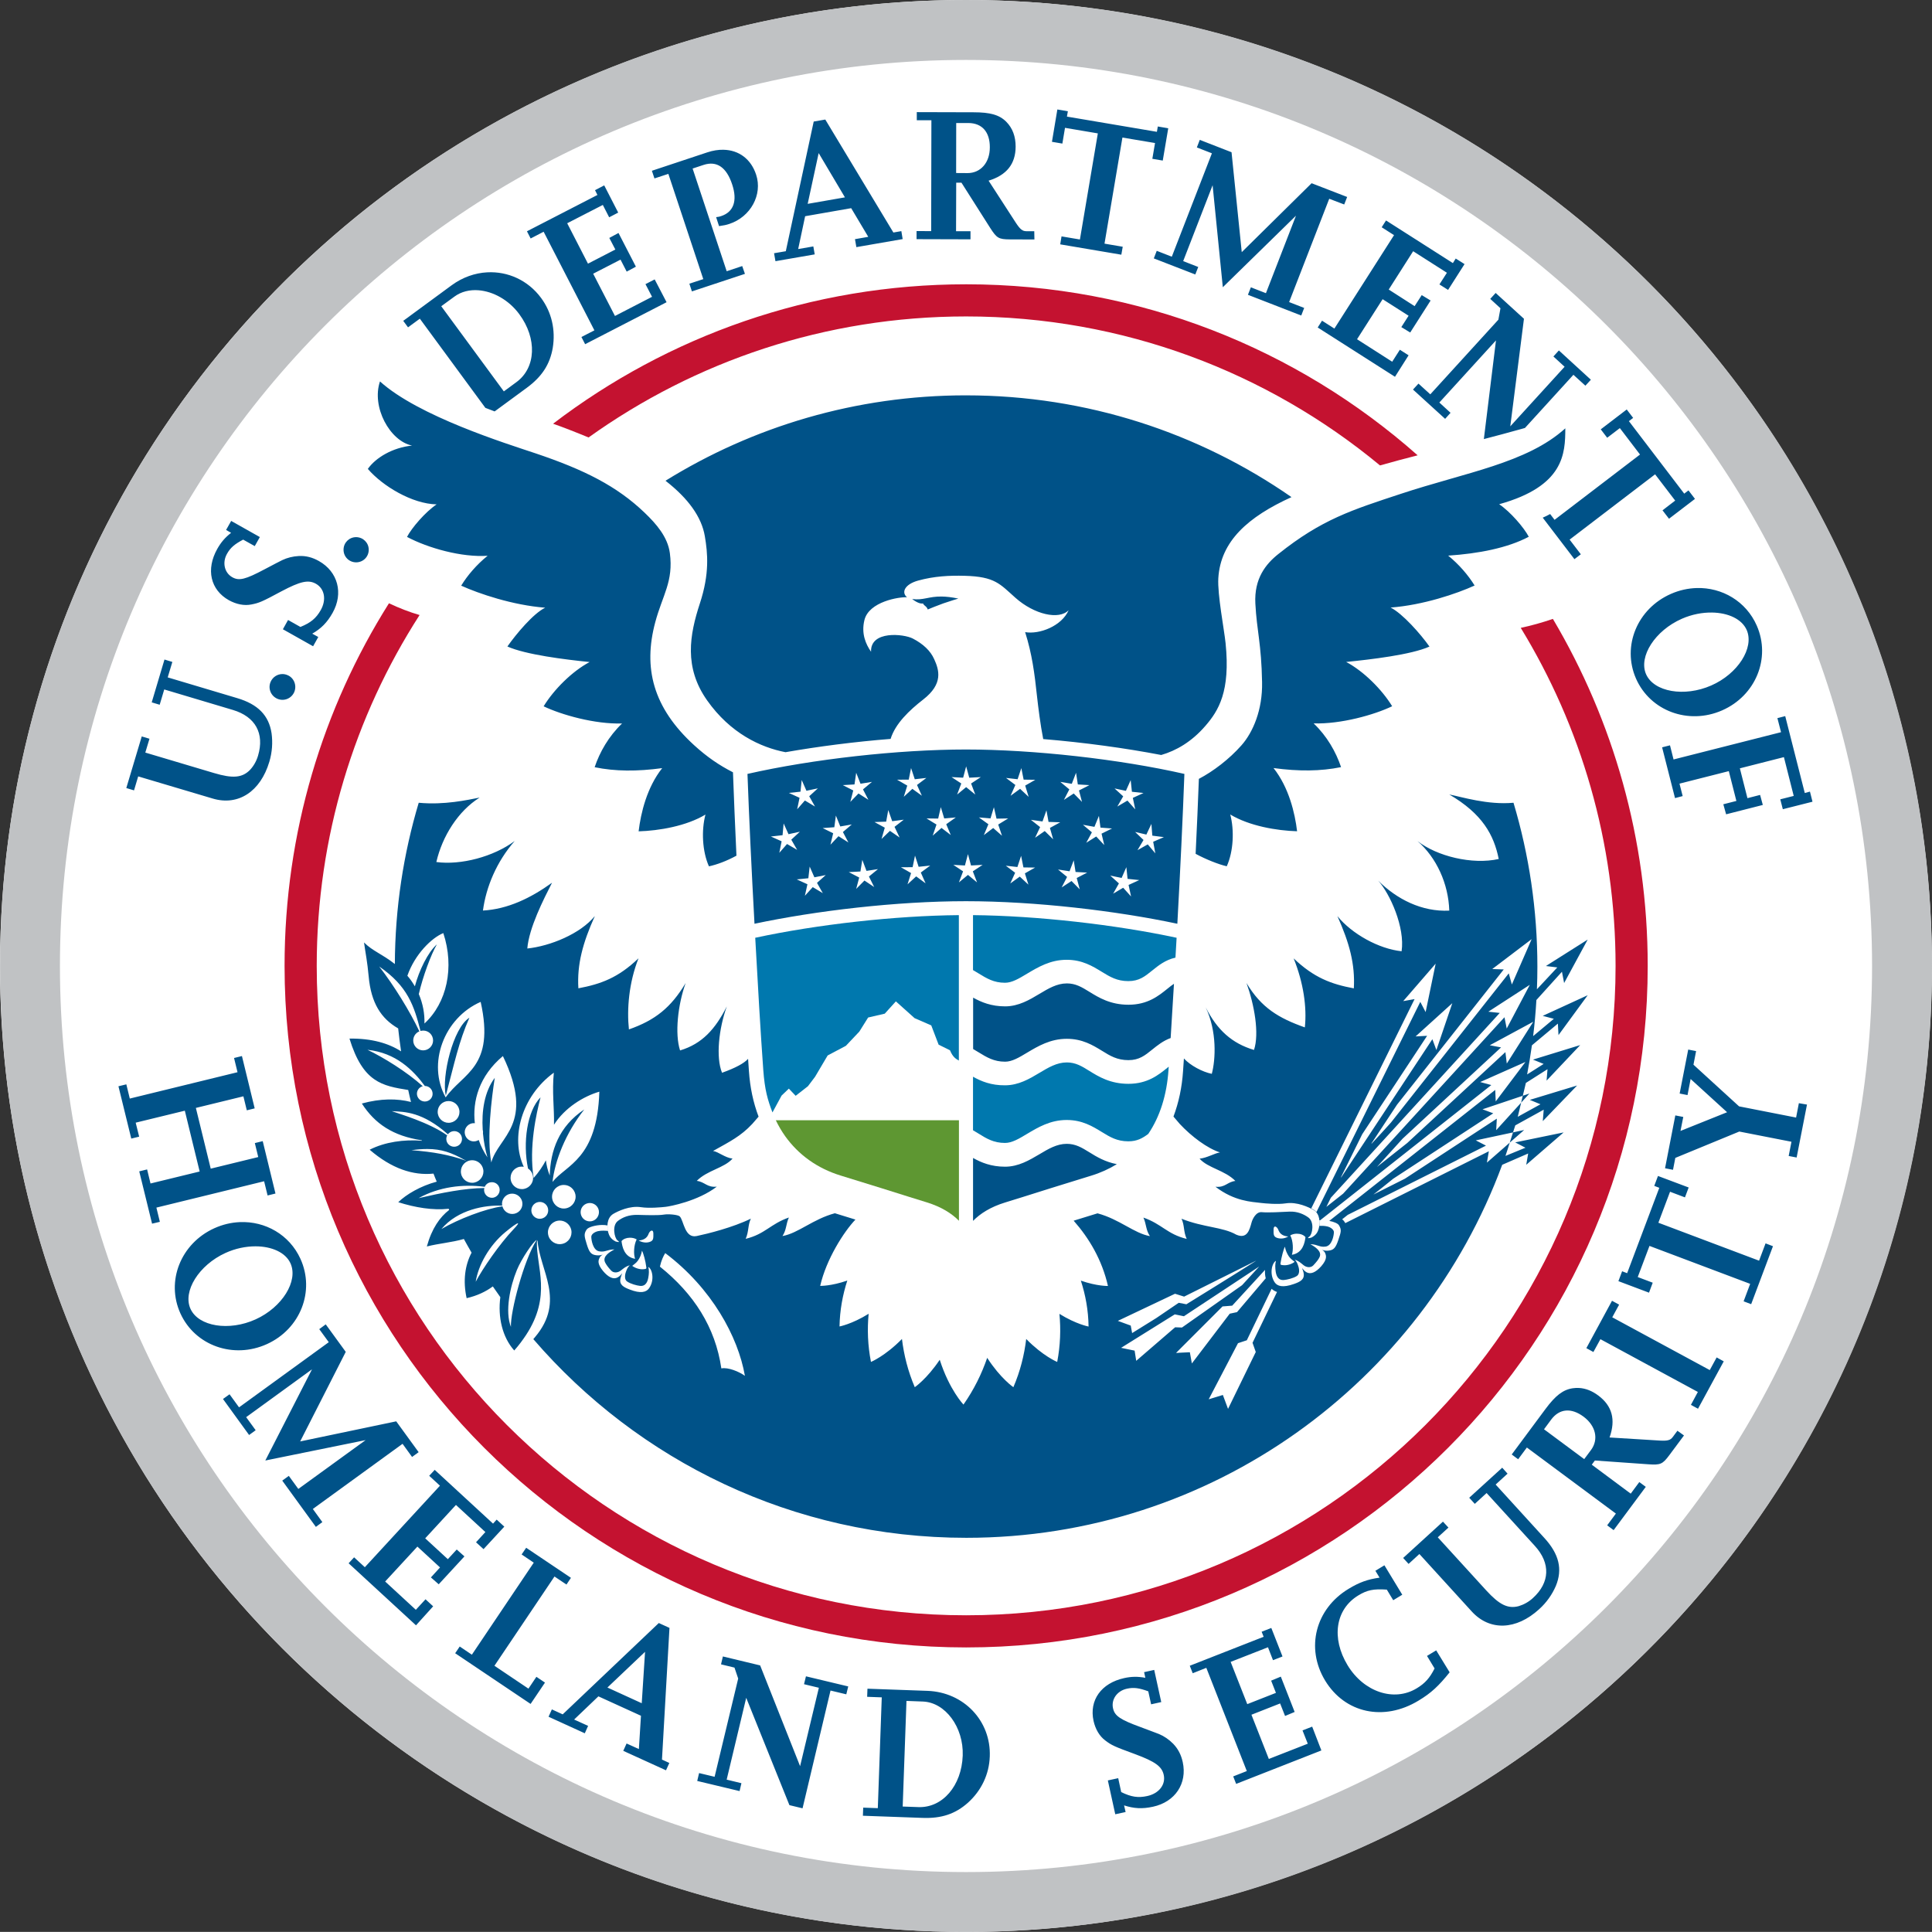 <?xml version="1.0" encoding="UTF-8" standalone="no"?>
<svg
   width="245.011"
   height="245.001"
   viewBox="0 0 245.011 245.001"
   version="1.1"
   id="svg5"
   sodipodi:docname="homeland_security.svg"
   xmlns:inkscape="http://www.inkscape.org/namespaces/inkscape"
   xmlns:sodipodi="http://sodipodi.sourceforge.net/DTD/sodipodi-0.dtd"
   xmlns="http://www.w3.org/2000/svg"
   xmlns:svg="http://www.w3.org/2000/svg">
  <rect x="0" y="0" width="245.011" height="245.001" fill="#333333" stroke="none"/>
  <defs
     id="defs5" />
  <sodipodi:namedview
     id="namedview5"
     pagecolor="#ffffff"
     bordercolor="#000000"
     borderopacity="0.25"
     inkscape:showpageshadow="2"
     inkscape:pageopacity="0.0"
     inkscape:pagecheckerboard="0"
     inkscape:deskcolor="#d1d1d1" />
  <circle
     fill="#ffffff"
     transform="rotate(-22.359)"
     cx="66.69"
     cy="159.89"
     r="122.5"
     id="circle1" />
  <g
     id="g5"
     transform="translate(-1.189,-0.895)">
    <path
       fill="#005288"
       d="m 135.28,14.781 -0.686,4.098 1.322,0.225 0.334,-1.998 4.164,0.705 -2.273,13.455 -2.332,-0.393 -0.166,1.01 7.75,1.312 0.178,-1.008 -2.312,-0.393 2.273,-13.455 4.135,0.695 -0.342,2 1.322,0.225 0.695,-4.096 -1.322,-0.227 -0.117,0.676 -11.408,-1.93 0.117,-0.676 -1.332,-0.227 z m -17.826,0.334 v 1.029 h 1.852 l -0.029,14.062 -1.852,-0.01 v 1.029 l 6.84,0.02 v -1.029 h -1.832 l 0.019,-6.154 h 0.666 l 3.647,5.742 c 0.833,1.294 1.067,1.441 2.508,1.451 l 3.098,0.01 -0.019,-1.049 h -1 c -0.49,0 -0.783,-0.226 -1.342,-1.078 l -3.451,-5.33 c 2.293,-0.706 3.42,-2.117 3.43,-4.312 0,-1.294 -0.382,-2.343 -1.186,-3.156 -0.872,-0.882 -2.047,-1.205 -4.144,-1.205 l -7.203,-0.02 z m -11.604,0.941 -1.469,0.254 -3.539,16.445 -1.488,0.254 0.176,1.01 4.979,-0.863 -0.176,-1.01 -1.922,0.334 0.883,-4.164 5.84,-1.02 2.166,3.635 -1.686,0.295 0.176,1.01 5.871,-1.02 -0.166,-1.01 -1.01,0.176 -8.635,-14.326 z m 16.602,0.439 h 1.539 c 1.735,0.01 2.734,1.128 2.725,3.088 0,1.931 -1.156,3.264 -2.832,3.264 l -1.441,-0.01 0.01,-6.342 z m 30.889,2.137 -0.371,0.961 1.91,0.744 -5.086,13.113 -1.91,-0.746 -0.373,0.961 5.262,2.039 0.373,-0.951 -1.91,-0.744 3.732,-9.623 1.295,12.936 9.279,-9.074 -3.812,9.828 -1.91,-0.744 -0.373,0.949 6.762,2.627 0.373,-0.961 -1.91,-0.744 5.086,-13.102 1.9,0.725 0.373,-0.951 -4.508,-1.744 -8.859,8.742 -1.295,-12.672 -4.027,-1.568 z m -60.406,1.254 c -0.648,-0.013 -1.339,0.096 -2.057,0.334 l -7.018,2.332 0.324,0.971 1.764,-0.578 4.43,13.348 -1.766,0.578 0.324,0.98 6.723,-2.225 -0.344,-0.99 -1.969,0.656 -4.322,-13.023 1.393,-0.461 c 1.676,-0.549 2.91,0.303 3.625,2.478 0.686,2.058 0.187,3.49 -1.391,4.01 -0.206,0.069 -0.323,0.107 -0.646,0.137 l 0.371,1.137 c 0.637,-0.088 0.903,-0.148 1.295,-0.275 2.715,-0.892 4.243,-3.714 3.41,-6.242 -0.654,-1.999 -2.202,-3.128 -4.146,-3.166 z m 12.074,0.422 3.332,5.615 -4.725,0.824 1.393,-6.439 z m -27.195,4.098 -1.166,0.607 0.305,0.607 -8.938,4.606 0.469,0.912 1.647,-0.854 6.439,12.506 -1.647,0.842 0.471,0.912 10.328,-5.322 -1.508,-2.891 -1.168,0.598 0.834,1.607 -4.703,2.43 -2.764,-5.359 3.469,-1.785 0.783,1.52 1.166,-0.627 -2.205,-4.273 -1.166,0.629 0.766,1.469 -3.471,1.793 -2.635,-5.125 4.518,-2.322 0.803,1.568 1.147,-0.598 -1.773,-3.449 z m 99.146,4.449 -0.549,0.861 1.566,1 -7.564,11.848 -1.568,-1 -0.549,0.863 9.801,6.252 1.725,-2.725 -1.107,-0.705 -0.971,1.52 -4.459,-2.852 3.244,-5.078 3.293,2.098 -0.922,1.441 1.127,0.686 2.588,-4.057 -1.127,-0.686 -0.902,1.4 -3.283,-2.107 3.098,-4.859 4.281,2.732 -0.949,1.48 1.098,0.695 2.086,-3.273 -1.117,-0.705 -0.361,0.578 -8.477,-5.408 z m -113.98,6.576 c -1.558,0.083 -3.127,0.623 -4.519,1.645 l -6.135,4.508 0.607,0.824 1.498,-1.098 8.31,11.309 c 0.392,0.157 0.784,0.304 1.176,0.451 l 4.068,-2.988 c 1.931,-1.421 2.938,-2.969 3.301,-5.066 0.372,-2.283 -0.136,-4.509 -1.469,-6.322 -1.672,-2.272 -4.24,-3.401 -6.838,-3.262 z m -1.105,2.275 c 1.86,0.145 3.841,1.228 5.17,3.035 2.274,3.077 2.126,6.79 -0.363,8.613 l -1.598,1.176 -7.938,-10.799 1.676,-1.225 c 0.864,-0.636 1.937,-0.887 3.053,-0.801 z m 128.99,0.34 -0.686,0.754 1.295,1.188 -0.266,1.449 -8.633,9.467 -1.5,-1.361 -0.695,0.754 4.076,3.715 0.686,-0.766 -1.42,-1.303 7.182,-7.879 -1.537,12.514 c 1.49,-0.382 3.076,-0.813 4.801,-1.293 0.137,-0.039 0.275,-0.078 0.412,-0.117 l 6.144,-6.742 1.52,1.381 0.695,-0.754 -4.057,-3.715 -0.695,0.764 1.42,1.305 -6.889,7.555 1.734,-13.641 -3.588,-3.273 z m -141.49,11.221 c -1.098,3.244 1.256,7.557 4.068,8.135 -2.489,0.255 -4.618,1.548 -5.607,2.959 1.872,2.176 5.626,4.439 8.723,4.498 -1.431,0.96 -3.166,2.988 -3.754,4.125 2.675,1.421 6.94,2.618 10.223,2.393 -1.382,1.107 -2.577,2.507 -3.352,3.791 2.225,1.009 6.536,2.479 10.652,2.793 -1.519,0.745 -3.676,3.332 -4.793,4.92 2.313,1.039 7.321,1.657 10.428,1.971 -2.225,1.176 -4.548,3.508 -5.832,5.615 2.254,1.078 6.488,2.284 9.947,2.176 -1.705,1.637 -2.832,3.626 -3.478,5.547 2.617,0.539 5.38,0.548 8.565,0.117 -1.94,2.45 -2.714,5.693 -2.988,8.016 2.597,-0.078 6.046,-0.667 8.477,-2.127 -0.529,1.989 -0.411,4.665 0.441,6.566 1.019,-0.225 2.204,-0.656 3.488,-1.352 -0.167,-3.695 -0.334,-7.468 -0.441,-10.574 -1.744,-0.892 -3.272,-1.93 -4.908,-3.42 -5.253,-4.792 -6.498,-9.829 -4.949,-15.611 0.921,-3.44 2.332,-5.175 1.852,-8.771 -0.274,-2.058 -1.735,-3.714 -3.186,-5.106 -3.518,-3.381 -7.682,-5.469 -13.836,-7.537 -3.802,-1.274 -14.858,-4.713 -19.738,-9.123 z m 74.322,1.764 c -13.984,0 -27.038,3.97 -38.111,10.83 2.871,2.234 4.577,4.585 4.988,7.035 0.363,2.146 0.618,4.733 -0.627,8.516 -1.313,4.008 -2.04,8.124 0.92,12.309 2.94,4.165 6.772,5.959 9.938,6.566 4.145,-0.725 8.752,-1.323 13.328,-1.685 0.598,-1.94 2.373,-3.626 4.137,-4.998 2.577,-1.999 2.008,-3.753 1.391,-5.115 -0.47,-1.058 -1.392,-1.931 -2.715,-2.617 -1.156,-0.598 -5.399,-1.039 -5.291,1.676 -0.686,-0.98 -1.255,-2.312 -0.844,-4.008 0.568,-2.362 4.44,-2.969 5.4,-2.9 -0.745,-0.627 -0.285,-1.647 1.41,-2.117 2.058,-0.568 4.009,-0.656 5.891,-0.607 3.881,0.098 4.487,1.049 6.457,2.793 2.372,2.107 5.509,2.842 6.744,1.568 -0.882,2.019 -3.705,3.097 -5.518,2.783 0.882,2.793 1.194,5.224 1.508,8.154 0.147,1.333 0.423,3.576 0.785,5.408 5.204,0.431 10.418,1.147 14.965,2.019 1.891,-0.549 3.841,-1.657 5.596,-3.686 1.666,-1.921 3.194,-4.359 2.566,-10.494 -0.176,-1.725 -1.04,-6.145 -0.922,-8.232 0.284,-4.714 3.784,-7.792 9.281,-10.291 -11.711,-8.134 -25.931,-12.906 -41.277,-12.906 z m 83.789,1.793 -3.293,2.519 0.814,1.068 1.607,-1.225 2.557,3.352 -10.838,8.281 -0.559,-0.736 c -0.314,0.176 -0.628,0.324 -0.941,0.461 l 4.018,5.262 0.814,-0.617 -1.422,-1.861 10.84,-8.281 2.547,3.332 -1.607,1.234 0.824,1.068 3.293,-2.518 -0.824,-1.078 -0.539,0.412 -7.016,-9.193 0.539,-0.412 -0.814,-1.068 z m -7.791,2.393 c -4.88,4.42 -12.68,5.596 -20.873,8.31 -6.174,2.038 -10.006,3.223 -15.523,7.633 -1.578,1.254 -3.077,3.098 -2.91,6.273 0.186,3.528 0.763,5.045 0.852,9.975 0.069,3.508 -1.145,6.342 -2.615,8.008 -1.558,1.764 -3.587,3.301 -5.4,4.252 -0.108,2.999 -0.246,6.007 -0.412,9.506 1.284,0.696 2.93,1.353 3.949,1.578 0.853,-1.891 0.971,-4.577 0.441,-6.566 2.43,1.46 5.88,2.049 8.477,2.127 -0.274,-2.323 -1.048,-5.566 -2.988,-8.016 3.185,0.431 5.948,0.412 8.565,-0.117 -0.647,-1.921 -1.773,-3.92 -3.478,-5.547 3.459,0.108 7.703,-1.088 9.957,-2.176 -1.284,-2.107 -3.607,-4.439 -5.832,-5.615 3.107,-0.314 8.252,-0.912 10.564,-1.951 -1.117,-1.588 -3.419,-4.195 -4.928,-4.949 4.116,-0.304 8.428,-1.774 10.652,-2.793 -0.784,-1.284 -1.98,-2.684 -3.352,-3.791 3.851,-0.255 7.545,-0.972 10.221,-2.393 -0.588,-1.137 -2.333,-3.174 -3.754,-4.125 8.242,-2.293 8.379,-6.418 8.389,-9.623 z m -169.19,11.74 -0.646,1.147 0.637,0.361 c -0.784,0.617 -1.284,1.206 -1.754,2.039 -1.46,2.597 -0.871,5.195 1.471,6.508 0.941,0.519 1.94,0.725 2.861,0.539 0.951,-0.186 1.314,-0.323 3.803,-1.666 2.391,-1.264 3.411,-1.5 4.371,-0.961 1.107,0.627 1.362,2.019 0.617,3.342 -0.588,1.039 -1.275,1.607 -2.578,2.137 l -1.568,-0.883 -0.656,1.176 3.832,2.156 0.656,-1.176 -0.764,-0.422 c 1.127,-0.647 1.882,-1.4 2.578,-2.635 1.401,-2.489 0.684,-5.214 -1.736,-6.576 -0.833,-0.47 -1.645,-0.676 -2.527,-0.637 -0.784,0.039 -1.5,0.226 -2.117,0.52 -0.304,0.137 -1.039,0.539 -2.225,1.156 -2.45,1.303 -3.253,1.5 -4.106,1.02 -1,-0.559 -1.303,-1.854 -0.686,-2.961 0.441,-0.794 0.979,-1.244 2.057,-1.812 l 1.471,0.822 0.646,-1.147 -3.637,-2.047 z m 15.848,2.057 c -0.892,0 -1.598,0.706 -1.598,1.598 0,0.892 0.706,1.598 1.598,1.598 0.892,0 1.598,-0.706 1.598,-1.598 0,-0.882 -0.706,-1.588 -1.598,-1.598 z m 169.99,6.455 c -1.079,0.032 -2.178,0.27 -3.244,0.738 -4.273,1.872 -6.243,6.626 -4.439,10.742 1.803,4.106 6.645,5.909 10.918,4.037 4.273,-1.872 6.204,-6.634 4.4,-10.75 -1.352,-3.087 -4.399,-4.863 -7.635,-4.768 z m -95.717,1.076 c -1.686,-0.026 -2.336,0.509 -3.762,0.318 0.715,0.539 1.136,0.608 1.381,0.559 0.02,0.127 0.256,0.305 0.314,0.354 0.157,0.137 0.236,0.265 0.285,0.412 0.323,-0.137 1.185,-0.491 1.978,-0.775 0.804,-0.284 1.9,-0.607 1.9,-0.607 -0.86,-0.181 -1.536,-0.251 -2.098,-0.26 z m 97.68,2.031 c 2.043,0.033 3.784,0.822 4.396,2.219 0.98,2.264 -1.137,5.565 -4.508,7.035 -3.401,1.49 -7.27,0.815 -8.26,-1.44 -0.97,-2.234 1.146,-5.538 4.547,-7.027 1.264,-0.555 2.598,-0.807 3.824,-0.787 z m -196.26,5.961 -1.617,5.43 1.01,0.303 0.578,-1.94 8.703,2.598 c 2.862,0.853 4.028,2.988 3.195,5.791 -0.206,0.706 -0.569,1.332 -1.02,1.812 -0.99,1.009 -2.195,1.108 -4.557,0.402 l -8.723,-2.598 0.529,-1.754 -0.98,-0.293 -1.959,6.545 0.979,0.295 0.529,-1.773 9.457,2.812 c 3.234,0.96 6.047,-0.883 7.174,-4.666 0.363,-1.215 0.442,-2.439 0.285,-3.606 -0.343,-2.274 -1.725,-3.685 -4.371,-4.469 l -8.801,-2.627 0.588,-1.959 -1,-0.305 z m 14.957,1.84 c -0.635,4.6e-4 -1.237,0.377 -1.502,1.002 -0.353,0.833 0.04,1.784 0.873,2.137 0.833,0.353 1.784,-0.038 2.137,-0.871 0.343,-0.843 -0.05,-1.804 -0.873,-2.137 -0.208,-0.088 -0.423,-0.131 -0.635,-0.131 z m 190.58,5.334 -0.99,0.256 0.461,1.783 -13.631,3.459 -0.451,-1.793 -1,0.254 1.637,6.439 0.971,-0.256 -0.402,-1.578 6.252,-1.586 0.961,3.781 -1.656,0.422 0.354,1.273 4.654,-1.186 -0.344,-1.273 -1.605,0.412 -0.961,-3.783 5.586,-1.422 1.244,4.92 -1.705,0.432 0.324,1.254 3.762,-0.951 -0.322,-1.283 -0.656,0.178 -2.481,-9.752 z m -103.9,4.234 c -8.565,10e-7 -19.471,1.224 -27.703,3.096 0.196,5.39 0.518,12.22 0.891,19.002 7.761,-1.646 18.012,-2.861 26.813,-2.861 8.8,0 19.061,1.215 26.812,2.861 0.372,-6.782 0.697,-13.612 0.893,-19.002 -8.222,-1.872 -19.14,-3.096 -27.705,-3.096 z m 0.029,2.135 0.393,1.441 1.471,-0.078 -1.236,0.813 0.529,1.402 -1.156,-0.941 -1.147,0.941 0.529,-1.402 -1.234,-0.813 1.471,0.078 0.381,-1.441 z m -6.986,0.217 0.471,1.42 1.469,-0.166 -1.186,0.893 0.617,1.361 -1.205,-0.871 -1.088,1.008 0.441,-1.42 -1.293,-0.746 1.478,-0.01 0.295,-1.469 z m 13.984,0.01 0.293,1.459 1.48,0.021 -1.283,0.734 0.439,1.43 -1.086,-1.018 -1.207,0.881 0.607,-1.371 -1.186,-0.893 1.471,0.166 0.471,-1.41 z m -20.943,0.588 0.549,1.391 1.451,-0.234 -1.137,0.951 0.686,1.322 -1.254,-0.803 -1.039,1.068 0.373,-1.451 -1.324,-0.676 1.48,-0.088 0.215,-1.48 z m 27.881,0 0.227,1.48 1.469,0.088 -1.322,0.676 0.383,1.451 -1.049,-1.068 -1.246,0.812 0.688,-1.332 -1.147,-0.951 1.459,0.244 0.539,-1.4 z m -34.789,0.922 0.598,1.361 1.451,-0.305 -1.098,1 0.734,1.305 -1.283,-0.766 -0.98,1.117 0.303,-1.459 -1.352,-0.619 1.471,-0.156 0.156,-1.478 z m 41.719,0.01 0.156,1.478 1.471,0.158 -1.353,0.617 0.305,1.459 -0.99,-1.117 -1.283,0.756 0.744,-1.295 -1.098,-1 1.441,0.305 0.607,-1.361 z m 40.404,1.822 c 4.204,2.46 5.654,5.124 6.271,8.182 -3.361,0.755 -7.849,-0.353 -10.299,-2.273 2.411,2.107 3.92,5.41 4.027,8.82 -3.469,0.176 -6.664,-1.451 -9.016,-3.803 1.509,1.676 3.42,5.939 2.969,8.957 -2.891,-0.304 -6.3,-2.195 -8.143,-4.459 1.529,3.391 2.262,6.126 2.086,9.164 -2.881,-0.539 -5.056,-1.353 -7.633,-3.803 1.245,3.087 1.694,6.194 1.42,8.752 -3.322,-1.176 -5.527,-2.489 -7.398,-5.625 0.99,2.754 1.647,6.379 0.951,8.486 -2.812,-0.843 -4.665,-2.529 -6.125,-5.4 1.441,3.048 1.263,6.585 0.773,8.428 -1.176,-0.235 -2.714,-1.048 -3.537,-1.949 -0.039,0.549 -0.07,1.088 -0.109,1.607 -0.137,2.058 -0.548,3.988 -1.215,5.762 0.225,0.265 0.775,0.912 0.805,0.941 1.48,1.588 3.498,3.096 5.096,3.606 -0.686,0.098 -1.637,0.695 -2.588,0.793 1.058,1.196 3.204,1.462 4.537,2.824 -1.039,0.118 -1.283,0.872 -2.527,0.734 2.391,1.842 4.576,1.912 5.801,2.059 0.49,0.059 2.098,0.206 3.117,0.049 1.441,-0.225 2.93,0.499 3.518,0.832 0.882,0.519 0.833,1.734 0.666,2.352 -0.108,0.372 -0.263,0.813 -0.93,1.156 -0.382,0.108 -0.618,0.138 -0.246,-0.146 0.353,-0.255 0.667,-1.803 -0.137,-2.4 -0.588,-0.431 -1.411,-0.785 -2.381,-0.746 -1.078,0.049 -2.736,0.149 -3.529,0.07 -0.735,-0.078 -1.185,0.891 -1.293,1.293 -0.265,0.96 -0.558,2.156 -1.949,1.559 -1.705,-0.98 -4.146,-0.902 -6.939,-2.019 0.402,0.862 0.225,1.598 0.656,2.559 -2.489,-0.608 -3.117,-1.872 -5.488,-2.705 0.392,0.872 0.285,1.538 0.824,2.352 -1.999,-0.353 -3.861,-2.146 -6.644,-2.891 -0.088,0.029 -0.166,0.049 -0.254,0.078 -1.009,0.304 -1.931,0.599 -2.773,0.854 1.97,2.234 3.595,4.967 4.35,8.279 0,0 -1.381,0.04 -3.439,-0.676 0.588,1.803 0.951,3.745 0.98,5.822 0,0 -1.559,-0.284 -3.695,-1.607 0.186,1.96 0.119,3.998 -0.283,6.096 0,0 -1.803,-0.737 -3.93,-2.912 -0.245,2.029 -0.755,4.087 -1.627,6.115 0,0 -1.637,-1.116 -3.322,-3.723 -0.696,2.029 -1.675,4.027 -3.008,5.928 0,0 -1.795,-1.881 -3.01,-5.684 -1.627,2.43 -3.164,3.478 -3.164,3.478 -0.872,-2.038 -1.382,-4.096 -1.627,-6.115 -2.127,2.166 -3.93,2.912 -3.93,2.912 -0.412,-2.097 -0.481,-4.146 -0.295,-6.106 -2.136,1.323 -3.693,1.607 -3.693,1.607 0.039,-2.068 0.4,-4.009 0.988,-5.822 -2.058,0.715 -3.439,0.676 -3.439,0.676 0.774,-3.381 2.989,-6.85 4.469,-8.408 -0.725,-0.225 -1.509,-0.47 -2.352,-0.725 -0.088,-0.029 -0.168,-0.049 -0.256,-0.078 -2.783,0.745 -4.643,2.538 -6.643,2.891 0.529,-0.823 0.421,-1.489 0.812,-2.352 -2.372,0.833 -2.999,2.098 -5.479,2.705 0.421,-0.96 0.254,-1.696 0.656,-2.559 -2.303,1.127 -5.468,1.911 -6.869,2.205 -1.539,0.323 -1.637,-1.979 -2.147,-2.488 -0.225,-0.225 -1.459,-0.325 -1.978,-0.236 -0.764,0.127 -2.264,0.069 -3.381,0.039 -1.117,-0.02 -1.883,0.315 -2.471,0.756 -0.813,0.598 -0.431,2.204 -0.078,2.469 0.382,0.284 0.148,0.254 -0.234,0.146 -0.666,-0.343 -0.824,-0.784 -0.932,-1.156 -0.167,-0.617 -0.226,-1.832 0.666,-2.352 0.578,-0.333 2.069,-1.059 3.51,-0.834 1.019,0.157 2.625,0.01 3.115,-0.049 0.49,-0.049 4.097,-0.714 6.479,-2.557 -1.245,0.137 -1.5,-0.607 -2.539,-0.734 1.333,-1.352 3.479,-1.619 4.537,-2.824 -0.951,-0.108 -1.783,-0.861 -2.469,-0.969 2.097,-1.176 3.499,-1.852 4.979,-3.439 0.02,-0.029 0.568,-0.648 0.793,-0.912 -0.676,-1.774 -1.087,-3.713 -1.225,-5.781 -0.029,-0.5 -0.068,-1.02 -0.107,-1.549 -0.519,0.568 -1.578,1.146 -3.303,1.764 -0.804,-1.95 -0.412,-5.605 0.607,-8.418 -1.46,2.871 -3.117,4.743 -5.93,5.586 -0.686,-2.107 -0.283,-5.791 0.707,-8.545 -1.872,3.126 -3.871,4.713 -7.193,5.879 -0.274,-2.558 -0.01,-5.919 1.215,-9.016 -2.568,2.46 -4.754,3.264 -7.625,3.803 -0.186,-3.038 0.559,-5.773 2.088,-9.164 -1.842,2.264 -5.673,3.813 -8.565,4.117 0.216,-2.626 2.057,-6.223 3.135,-8.34 -2.724,1.96 -5.624,3.351 -8.76,3.527 0.392,-2.979 1.734,-6.214 4.027,-8.82 -2.695,1.999 -6.831,3.087 -9.938,2.666 0.755,-3.273 2.764,-6.467 5.488,-8.172 -1.578,0.304 -4.44,0.96 -7.723,0.656 -1.94,6.487 -2.998,13.346 -3.027,20.451 -1.646,-1.294 -2.783,-1.617 -3.91,-2.734 0.216,1.539 0.411,2.372 0.588,4.283 0.304,3.42 1.596,5.38 3.742,6.615 0.108,0.98 0.226,1.94 0.373,2.91 -1.588,-1.019 -3.724,-1.656 -6.547,-1.617 1.715,5.576 4.166,5.988 7.449,6.518 0.108,0.51 0.224,1.02 0.352,1.52 -1.744,-0.451 -3.841,-0.461 -6.232,0.195 1.646,2.558 3.94,4.115 7.596,4.664 0.01,0.02 0.01,0.039 0.02,0.059 -2.254,-0.186 -4.685,0.147 -6.625,1.137 2.773,2.391 5.497,3.294 8.094,3.029 0.127,0.343 0.265,0.677 0.412,1.02 -2.058,0.549 -3.862,1.616 -4.881,2.606 2.166,0.686 4.382,1.05 6.391,0.834 0.02,0.049 0.049,0.098 0.068,0.146 -1.176,0.902 -2.205,2.351 -2.832,4.635 1.539,-0.392 3.116,-0.498 4.693,-0.949 0.314,0.578 0.647,1.156 0.98,1.734 -0.833,1.578 -1.117,3.567 -0.627,5.771 1.323,-0.304 2.421,-0.824 3.322,-1.49 0.314,0.461 0.628,0.912 0.951,1.363 -0.333,2.528 0.255,5.076 1.764,6.762 0.608,-0.686 1.086,-1.343 1.508,-1.98 3.263,-4.988 1.295,-8.575 1.363,-11.809 0.029,-0.069 0.049,-0.127 0.078,-0.205 0.265,3.851 3.615,7.654 -0.314,12.299 -0.078,0.088 -0.146,0.166 -0.215,0.254 13.289,15.425 32.947,25.197 54.908,25.197 31.173,0 57.742,-19.689 67.963,-47.305 l 3.293,-1.432 -0.246,1.432 4.744,-4.106 -6.144,1.264 1.303,0.676 -2.537,1.039 c 0.196,-0.553 0.359,-1.121 0.541,-1.682 l -2.894,2.533 0.246,-1.439 -18.209,9.113 c -0.029,-0.049 -0.049,-0.098 -0.088,-0.156 -0.078,-0.127 -0.175,-0.236 -0.303,-0.334 0.147,-0.118 0.391,-0.314 0.705,-0.559 l 17.531,-8.779 -1.293,-0.668 4.723,-1.01 c 0.091,-0.299 0.197,-0.591 0.285,-0.891 l 3.606,-1.99 -0.117,1.451 4.352,-4.518 -5.998,1.822 1.353,0.559 -2.883,1.588 c 0.159,-0.589 0.284,-1.195 0.43,-1.791 l -3.162,3.486 0.078,-1.461 -11.652,7.615 c -1.411,0.706 -2.793,1.402 -3.998,2.01 0.784,-0.617 1.645,-1.294 2.518,-2.01 l 12.682,-8.291 -1.363,-0.51 5.107,-1.715 c 0.126,-0.544 0.275,-1.077 0.391,-1.627 l 2.744,-1.744 -0.117,1.451 4.264,-4.508 -5.988,1.842 1.352,0.549 -2.096,1.332 c 0.235,-1.225 0.431,-2.449 0.607,-3.693 l 3.293,-2.754 0.078,1.459 3.703,-5.057 -5.703,2.617 1.412,0.373 -2.627,2.195 c 0.186,-1.509 0.324,-3.04 0.412,-4.578 l 3.242,-3.586 0.275,1.432 2.988,-5.508 -5.301,3.352 1.449,0.176 -2.586,2.773 c 0.039,-0.951 0.059,-1.911 0.059,-2.871 0,-7.223 -1.06,-14.2 -3.029,-20.785 -3.283,0.304 -6.565,-0.745 -8.143,-1.049 z m 9.32,38.209 c -0.068,0.293 -0.138,0.584 -0.209,0.875 l 1.051,-1.158 -0.842,0.283 z m -1.236,4.644 c -0.133,0.436 -0.278,0.866 -0.418,1.299 l 1.83,-1.602 -1.412,0.303 z m -72.566,-41.246 0.43,1.43 1.471,-0.127 -1.215,0.863 0.578,1.371 -1.176,-0.902 -1.117,0.98 0.48,-1.41 -1.266,-0.775 1.48,0.019 0.334,-1.449 z m 6.732,0.01 0.332,1.449 1.48,-0.029 -1.264,0.775 0.479,1.42 -1.117,-0.98 -1.186,0.902 0.578,-1.381 -1.205,-0.863 1.471,0.127 0.432,-1.42 z m -13.396,0.361 0.498,1.412 1.471,-0.195 -1.176,0.91 0.646,1.353 -1.225,-0.844 -1.068,1.029 0.412,-1.432 -1.305,-0.715 1.48,-0.049 0.266,-1.471 z m 20.059,0.029 0.266,1.471 1.48,0.049 -1.305,0.715 0.412,1.441 -1.068,-1.049 -1.225,0.854 0.637,-1.353 -1.166,-0.92 1.471,0.205 0.498,-1.412 z m -26.703,0.668 0.559,1.381 1.459,-0.254 -1.127,0.959 0.697,1.324 -1.256,-0.795 -1.02,1.078 0.344,-1.449 -1.332,-0.658 1.478,-0.107 0.197,-1.478 z m 33.357,0.039 0.197,1.488 1.469,0.109 -1.332,0.656 0.344,1.449 -1.02,-1.088 -1.264,0.795 0.715,-1.324 -1.137,-0.959 1.459,0.264 0.568,-1.391 z m -39.982,0.959 0.617,1.363 1.441,-0.314 -1.088,1.01 0.744,1.293 -1.283,-0.744 -0.98,1.117 0.293,-1.461 -1.361,-0.607 1.48,-0.166 0.137,-1.49 z m 46.637,0.06 0.119,1.488 1.469,0.188 -1.361,0.588 0.273,1.469 -0.961,-1.137 -1.303,0.734 0.766,-1.293 -1.068,-1.02 1.43,0.334 0.637,-1.352 z m -23.264,3.83 0.391,1.441 1.471,-0.078 -1.244,0.822 0.539,1.402 -1.156,-0.951 -1.147,0.951 0.529,-1.402 -1.236,-0.822 1.471,0.078 0.383,-1.441 z m -6.713,0.188 0.459,1.42 1.471,-0.156 -1.195,0.883 0.607,1.371 -1.195,-0.883 -1.098,1.01 0.451,-1.43 -1.285,-0.736 1.48,-0.01 0.305,-1.469 z m 13.455,0.029 0.293,1.469 1.48,0.019 -1.293,0.736 0.449,1.43 -1.098,-1.02 -1.205,0.873 0.617,-1.361 -1.185,-0.893 1.471,0.166 0.471,-1.42 z m -20.139,0.51 0.529,1.4 1.459,-0.225 -1.147,0.939 0.666,1.334 -1.234,-0.824 -1.049,1.059 0.383,-1.44 -1.322,-0.688 1.478,-0.078 0.236,-1.478 z m 26.812,0.059 0.234,1.478 1.471,0.08 -1.324,0.686 0.383,1.439 -1.039,-1.059 -1.254,0.814 0.686,-1.332 -1.147,-0.941 1.461,0.225 0.529,-1.391 z m -33.486,0.793 0.598,1.363 1.439,-0.285 -1.107,0.99 0.736,1.303 -1.275,-0.764 -0.998,1.098 0.322,-1.461 -1.352,-0.617 1.469,-0.146 0.168,-1.48 z m 40.16,0.078 0.156,1.48 1.48,0.156 -1.353,0.617 0.314,1.461 -1,-1.107 -1.273,0.754 0.734,-1.303 -1.098,-0.99 1.441,0.295 0.598,-1.363 z m -86.621,8.359 c 1.441,4.351 0.449,8.86 -2.393,11.467 0.039,-1.215 -0.186,-2.5 -0.715,-3.734 0.51,-2.215 1.548,-5.027 2.293,-6.301 -1.137,0.99 -2.264,3.321 -2.793,5.32 -0.274,-0.47 -0.579,-0.92 -0.951,-1.342 0.951,-2.724 3.069,-4.803 4.559,-5.41 z m 138.02,0.766 -2.51,5.752 -0.393,-1.412 -14.943,18.924 c -0.823,0.911 -1.638,1.813 -2.441,2.666 l -0.029,-0.019 c 1.058,-1.597 2.186,-3.313 3.244,-4.92 l 13.533,-17.148 -1.459,-0.051 4.998,-3.791 z m -12.172,3.106 -1.273,6.144 -0.678,-1.293 -13.17,26.656 c -0.098,-0.118 -0.226,-0.236 -0.383,-0.324 -0.078,-0.039 -0.166,-0.098 -0.273,-0.146 l 13.102,-26.539 -1.441,0.256 4.117,-4.754 z m -133.98,0.363 c 3.636,2.499 4.419,4.989 5.242,8.184 0.029,-0.01 0.06,-0.021 0.09,-0.031 0.686,-0.137 1.341,0.294 1.478,0.98 0.137,0.676 -0.304,1.343 -0.99,1.48 -0.676,0.137 -1.341,-0.304 -1.478,-0.98 -0.118,-0.608 0.205,-1.185 0.754,-1.41 -1.176,-2.499 -3.273,-5.89 -5.096,-8.223 z m 87.199,2.147 c -1.254,0 -2.332,0.646 -3.478,1.332 -1.225,0.735 -2.627,1.578 -4.342,1.578 -1.754,0 -3.028,-0.529 -4.057,-1.107 v 6.518 c 0.235,0.137 0.46,0.273 0.686,0.41 1.039,0.637 1.94,1.195 3.371,1.195 0.882,0 1.764,-0.529 2.793,-1.147 1.382,-0.823 2.94,-1.754 5.027,-1.754 1.98,0 3.293,0.804 4.449,1.51 1.039,0.647 1.931,1.195 3.371,1.195 1.362,0 2.096,-0.597 3.018,-1.342 0.637,-0.51 1.364,-1.108 2.334,-1.461 0.137,-2.166 0.273,-4.478 0.42,-6.879 -0.255,0.167 -0.528,0.382 -0.852,0.646 -1.107,0.892 -2.49,2.01 -4.92,2.01 -2.283,0 -3.763,-0.902 -4.949,-1.637 -0.97,-0.598 -1.744,-1.068 -2.871,-1.068 z m 58.721,0.176 -2.93,5.547 -0.285,-1.432 -20.461,22.373 c -0.882,0.696 -1.617,1.274 -2.127,1.676 0.176,-0.353 0.363,-0.735 0.568,-1.156 l 21.422,-23.441 -1.449,-0.156 5.262,-3.41 z m -133.05,2.166 c 1.852,8.33 -2.254,9.007 -4.439,12.113 -2.381,-4.263 -0.225,-10.075 4.439,-12.113 z m 123.22,0.166 -2.019,5.939 -0.51,-1.373 -11.496,17.426 c -0.039,0.049 -0.088,0.098 -0.127,0.146 0.823,-1.666 1.764,-3.567 2.725,-5.518 l 8.232,-12.484 -1.461,0.078 4.656,-4.215 z m -124.65,1.842 c -2.087,1.284 -3.549,7.527 -2.99,9.869 1.078,-4.028 1.638,-6.831 2.99,-9.869 z m 134.92,0.51 -3.361,5.303 -0.176,-1.451 -12.447,11.525 c -1.274,1.019 -2.587,2.047 -3.842,3.037 1.029,-1.137 2.127,-2.341 3.254,-3.586 l 12.486,-11.574 -1.432,-0.273 5.518,-2.981 z m 19.648,3.529 -1.088,5.576 1,0.195 0.393,-2.039 4.625,4.215 -5.91,2.371 0.354,-1.773 -1.01,-0.195 -1.303,6.703 1.01,0.195 0.293,-1.51 8.115,-3.342 6.615,1.295 -0.354,1.803 1.01,0.195 1.312,-6.713 -1.029,-0.176 -0.352,1.822 -7.232,-1.42 -5.783,-5.283 0.334,-1.725 -1,-0.195 z m -167.49,0.029 c 3.606,0.382 5.772,2.557 7.271,4.586 0.47,0 0.892,0.342 0.971,0.822 0.098,0.539 -0.264,1.048 -0.812,1.137 -0.539,0.088 -1.048,-0.274 -1.147,-0.812 -0.088,-0.51 0.235,-0.99 0.725,-1.117 -2.058,-1.852 -5.028,-3.674 -7.008,-4.615 z m -15.924,0.793 -1,0.246 0.441,1.803 -13.662,3.342 -0.439,-1.803 -1,0.244 1.627,6.635 1,-0.246 -0.441,-1.773 6.232,-1.518 1.881,7.711 -6.232,1.52 -0.432,-1.783 -0.998,0.244 1.627,6.635 0.988,-0.234 -0.439,-1.803 13.66,-3.342 0.441,1.803 1,-0.246 -1.617,-6.644 -1,0.246 0.432,1.773 -6.027,1.471 -1.883,-7.703 6.027,-1.471 0.432,1.775 1,-0.246 -1.617,-6.635 z m 33.094,0 c 4.184,8.702 -0.587,10.172 -1.469,13.494 -0.588,-3.116 0.028,-8.133 0.439,-10.73 -1.323,1.764 -1.684,4.224 -1.527,6.606 0,0.029 0.01,0.049 0.02,0.078 0.029,0.118 0.02,0.236 0.01,0.354 0.098,1.058 0.294,2.106 0.568,3.047 -0.441,-0.647 -0.823,-1.392 -1.107,-2.205 -0.118,0.069 -0.246,0.129 -0.393,0.158 -0.627,0.127 -1.234,-0.285 -1.361,-0.912 -0.127,-0.617 0.283,-1.234 0.91,-1.361 0.118,-0.02 0.236,-0.022 0.354,-0.012 -0.323,-2.793 0.528,-5.978 3.557,-8.516 z m 129.68,0.746 -3.773,5.008 -0.059,-1.461 -21.049,16.611 c 0.568,0.108 1.078,0.314 1.225,0.549 0.363,0.578 0.265,0.862 -0.068,1.852 -0.323,0.951 -0.558,1.283 -1.186,1.361 -0.176,0.02 -0.501,0.059 -0.873,-0.088 0.186,0.127 0.324,0.235 0.412,0.49 0.088,0.255 0.245,0.706 -0.529,1.588 -0.696,0.784 -1.344,1.067 -1.883,0.754 -0.304,-0.176 -0.402,-0.372 -0.549,-0.529 0.078,0.206 0.168,0.443 0.207,0.678 0.127,0.784 -0.47,1.077 -1.225,1.342 -1.431,0.51 -2.128,0.285 -2.461,-0.215 -0.715,-1.088 -0.312,-2.48 0.168,-2.715 -0.118,0.421 -0.108,0.881 -0.029,1.391 0.069,0.421 0.263,1.108 1.037,1.039 0.421,-0.039 1.186,-0.216 1.647,-0.51 0.333,-0.216 0.344,-0.774 0.178,-1.244 -0.078,-0.235 -0.177,-0.577 -0.461,-0.822 0.47,0.127 0.745,0.382 1.117,0.686 0.363,0.304 0.921,0.372 1.244,0.039 0.402,-0.431 0.656,-0.745 0.793,-1.039 0.363,-0.755 -0.607,-1.343 -1.166,-1.656 0.99,0.039 1.148,0.422 1.951,0.305 0.794,-0.118 1.029,-1.393 1.039,-1.815 0.01,-0.304 -0.364,-0.617 -0.824,-0.734 -0.353,-0.088 -0.755,-0.088 -1.059,-0.078 0.039,-0.206 0.059,-0.45 0.039,-0.695 0.039,0 0.07,-0.012 0.1,-0.012 l 0.498,-0.391 21.207,-16.758 -1.41,-0.383 5.742,-2.547 z m -123.22,1.361 c -0.245,2.411 0.069,4.538 0.02,6.606 1.362,-2.156 3.743,-3.607 5.752,-4.195 -0.274,8.595 -4.205,9.252 -5.939,11.447 0.284,-2.646 1.648,-6.175 4.029,-9.193 -3.244,2.156 -4.293,5.253 -4.381,8.379 -0.265,-0.666 -0.412,-1.312 -0.49,-1.93 -0.382,0.735 -0.882,1.48 -1.549,2.244 -0.627,-3.93 0.344,-8.192 0.873,-10.23 -1.705,1.715 -2.274,5.772 -1.588,9.025 0.304,0.196 0.539,0.518 0.617,0.91 0.157,0.764 -0.343,1.519 -1.117,1.676 -0.774,0.157 -1.529,-0.343 -1.685,-1.117 -0.157,-0.774 0.343,-1.529 1.117,-1.686 0.186,-0.029 0.363,-0.029 0.529,0 -1.705,-3.675 -0.303,-8.937 3.812,-11.936 z m -13.344,3.6 c 0.642,0.004 1.219,0.452 1.348,1.103 0.157,0.755 -0.333,1.48 -1.078,1.627 -0.745,0.157 -1.48,-0.333 -1.627,-1.078 -0.157,-0.755 0.333,-1.48 1.078,-1.627 0.093,-0.018 0.188,-0.026 0.279,-0.025 z m -7.207,1.281 c 1.695,0.078 3.901,0.098 7.115,2.93 0.147,-0.186 0.362,-0.334 0.627,-0.383 0.549,-0.098 1.058,0.266 1.147,0.805 0.098,0.549 -0.266,1.058 -0.814,1.147 -0.539,0.088 -1.058,-0.266 -1.147,-0.814 -0.039,-0.225 0.002,-0.431 0.1,-0.617 -2.332,-1.646 -6.008,-2.704 -7.027,-3.066 z m 85.592,4.144 c -1.254,0 -2.332,0.646 -3.478,1.332 -1.235,0.725 -2.627,1.568 -4.342,1.568 -1.754,0 -3.028,-0.529 -4.057,-1.107 v 7.979 c 0.911,-0.931 2.214,-1.766 4.066,-2.334 l 2.273,-0.705 c 1.901,-0.608 4.509,-1.421 8.615,-2.686 1.196,-0.363 2.292,-0.861 3.281,-1.469 -1.49,-0.284 -2.577,-0.941 -3.488,-1.51 -0.97,-0.598 -1.744,-1.068 -2.871,-1.068 z m -81.088,0.654 c 1.807,0.004 3.087,0.466 4.727,1.385 0.216,0.069 0.257,0.078 0.07,0.059 -2.009,-0.696 -3.99,-1.077 -6.812,-1.293 0.752,-0.1 1.413,-0.152 2.016,-0.15 z m 5.691,1.424 c 0.665,0.001 1.261,0.469 1.398,1.147 0.157,0.764 -0.343,1.519 -1.117,1.686 -0.774,0.157 -1.529,-0.343 -1.685,-1.117 -0.157,-0.774 0.343,-1.529 1.117,-1.685 0.097,-0.02 0.192,-0.029 0.287,-0.029 z m 150.38,1.998 -0.471,1.256 0.639,0.244 -4.078,10.828 -0.637,-0.244 -0.471,1.254 3.881,1.461 0.471,-1.264 -1.9,-0.717 1.488,-3.949 12.77,4.812 -0.832,2.215 0.959,0.361 2.764,-7.35 -0.939,-0.361 -0.824,2.195 -12.77,-4.812 1.48,-3.93 1.891,0.715 0.471,-1.254 -3.891,-1.461 z m -147.85,0.789 c 0.462,0.011 0.868,0.347 0.945,0.818 0.088,0.529 -0.274,1.048 -0.803,1.147 -0.539,0.088 -1.048,-0.274 -1.147,-0.812 -0.029,-0.137 -0.02,-0.285 0.02,-0.412 h -0.01 c -2.46,0.01 -5.459,0.617 -8.33,1.283 2.548,-1.421 5.596,-1.812 8.389,-1.44 0.127,-0.294 0.401,-0.519 0.734,-0.568 0.067,-0.012 0.135,-0.017 0.201,-0.016 z m 9.098,0.348 c 0.697,8e-4 1.317,0.495 1.463,1.207 0.157,0.794 -0.364,1.587 -1.178,1.754 -0.804,0.167 -1.587,-0.362 -1.754,-1.166 -0.167,-0.813 0.353,-1.599 1.166,-1.766 0.102,-0.021 0.203,-0.029 0.303,-0.029 z m -6.547,1.103 c 0.604,0.006 1.139,0.434 1.268,1.043 0.137,0.696 -0.314,1.373 -1.01,1.51 -0.676,0.137 -1.324,-0.285 -1.5,-0.932 h -0.059 c -2.068,0.284 -5.518,1.597 -7.684,2.871 2.107,-2.499 5.557,-3.047 7.625,-2.969 0.029,0 0.058,0.01 0.088,0.01 -0.137,-0.686 0.314,-1.373 1.01,-1.51 0.088,-0.017 0.175,-0.024 0.262,-0.023 z m 3.5,1.051 c 0.496,4e-4 0.936,0.35 1.039,0.855 0.118,0.578 -0.244,1.146 -0.842,1.264 -0.568,0.118 -1.136,-0.264 -1.254,-0.842 -0.108,-0.578 0.264,-1.138 0.842,-1.256 0.072,-0.015 0.144,-0.021 0.215,-0.021 z m 6.285,0.137 c 0.569,-0.026 1.078,0.365 1.193,0.934 0.118,0.627 -0.285,1.246 -0.912,1.373 -0.627,0.127 -1.244,-0.285 -1.371,-0.912 -0.127,-0.627 0.283,-1.244 0.91,-1.371 0.06,-0.012 0.121,-0.021 0.18,-0.023 z m -3.758,2.227 c 0.697,8.1e-4 1.317,0.495 1.463,1.207 0.157,0.804 -0.362,1.597 -1.176,1.754 -0.804,0.167 -1.599,-0.362 -1.756,-1.166 -0.167,-0.813 0.364,-1.597 1.168,-1.764 0.102,-0.021 0.201,-0.031 0.301,-0.031 z m -40.586,0.197 c -1.079,0.047 -2.175,0.301 -3.236,0.783 -4.243,1.931 -6.145,6.714 -4.283,10.801 1.862,4.087 6.733,5.811 10.977,3.881 4.243,-1.931 6.104,-6.724 4.242,-10.811 -1.397,-3.065 -4.463,-4.795 -7.699,-4.654 z m 35.256,0.152 c 0.129,-0.02 -0.009,0.204 -0.527,0.748 -1.813,1.911 -3.911,4.979 -4.803,6.664 0.323,-2.097 1.716,-4.605 3.754,-6.291 0.805,-0.667 1.411,-1.096 1.576,-1.121 z m 10.668,0.211 c 0.263,-0.006 0.51,0.012 0.711,0.059 -0.01,0.255 0.019,0.499 0.059,0.695 -0.294,-0.029 -0.823,-0.069 -1.254,0.029 -0.47,0.108 -0.854,0.401 -0.854,0.715 0,0.421 0.206,1.707 1,1.844 0.794,0.137 0.969,-0.236 1.949,-0.246 -0.568,0.294 -1.548,0.853 -1.215,1.617 0.137,0.294 0.374,0.627 0.775,1.059 0.314,0.353 0.872,0.294 1.244,0 0.372,-0.294 0.657,-0.548 1.137,-0.656 -0.294,0.235 -0.402,0.568 -0.49,0.803 -0.176,0.47 -0.187,1.028 0.137,1.244 0.451,0.314 1.215,0.51 1.627,0.559 0.774,0.088 0.98,-0.596 1.059,-1.008 0.098,-0.51 0.118,-0.961 0.01,-1.393 0.48,0.245 0.842,1.647 0.088,2.715 -0.353,0.49 -1.058,0.695 -2.459,0.146 -0.735,-0.284 -1.333,-0.587 -1.166,-1.381 0.049,-0.235 0.136,-0.472 0.225,-0.678 -0.147,0.157 -0.255,0.343 -0.568,0.52 -0.549,0.304 -1.195,-0.009 -1.861,-0.803 -0.755,-0.911 -0.588,-1.343 -0.48,-1.598 0.098,-0.255 0.236,-0.353 0.432,-0.48 -0.372,0.137 -0.697,0.088 -0.873,0.068 -0.627,-0.088 -0.852,-0.43 -1.147,-1.391 -0.304,-0.99 -0.392,-1.293 -0.02,-1.852 0.221,-0.331 1.147,-0.569 1.935,-0.588 z m 85.359,0.199 c 0.141,-0.017 0.331,0.166 0.424,0.398 0.147,0.402 0.44,0.803 1.264,0.861 -0.578,0.353 -1.194,0.294 -1.537,0.127 -0.333,-0.167 -0.334,-0.43 -0.324,-1.027 0.004,-0.243 0.077,-0.348 0.174,-0.359 z m -79.027,0.51 c 0.109,-0.003 0.195,0.096 0.199,0.357 0.01,0.598 0.011,0.863 -0.332,1.029 -0.333,0.167 -0.932,0.216 -1.529,-0.127 0.813,-0.059 1.117,-0.46 1.264,-0.861 0.083,-0.221 0.259,-0.395 0.398,-0.398 z m 81.787,0.396 c 0.432,-0.006 0.869,0.135 1.113,0.432 -0.088,0.706 -0.333,2.019 -1.725,2.244 0.196,-0.578 0.177,-1.763 -0.205,-2.459 0.227,-0.139 0.521,-0.213 0.816,-0.217 z m -84.584,0.51 c 0.319,-0.007 0.641,0.067 0.881,0.217 -0.372,0.706 -0.413,1.881 -0.197,2.459 -1.392,-0.225 -1.636,-1.548 -1.725,-2.244 0.226,-0.281 0.631,-0.423 1.041,-0.432 z m -11.801,0.285 c -1.617,2.499 -3.352,9.124 -3.264,11.025 -0.784,-1.97 -0.099,-5.145 0.754,-7.213 0.588,-1.431 2.059,-3.607 2.51,-3.812 z m -35.65,0.807 c 2.044,0.005 3.797,0.768 4.428,2.152 1.019,2.244 -1.049,5.577 -4.41,7.106 -3.381,1.539 -7.252,0.912 -8.271,-1.332 -1.009,-2.215 1.058,-5.547 4.439,-7.086 1.257,-0.573 2.588,-0.843 3.814,-0.84 z m 130.54,0.045 c 0.078,0.441 0.245,0.854 0.51,1.246 0.216,0.304 0.509,0.499 0.725,0.676 -0.372,0.294 -0.913,0.451 -1.353,0.432 -0.451,-0.02 -0.469,-0.089 -0.439,-0.256 0.108,-0.745 0.392,-1.804 0.559,-2.098 z m -81.535,0.51 c 0.176,0.294 0.461,1.343 0.549,2.098 0.029,0.167 0.009,0.236 -0.432,0.256 -0.441,0.02 -0.979,-0.147 -1.352,-0.432 0.216,-0.186 0.519,-0.372 0.725,-0.676 0.274,-0.392 0.431,-0.805 0.51,-1.246 z m 2.949,0.305 c 5.899,4.439 9.241,10.604 10.104,15.562 -0.745,-0.539 -2.136,-1.108 -2.988,-0.941 -0.764,-5.233 -3.499,-9.466 -7.791,-12.906 0.176,-0.794 0.441,-1.342 0.676,-1.715 z m 74.92,0.971 c -0.01,0.02 -0.029,0.029 -0.049,0.039 0,0 -0.049,0.029 -0.137,0.088 -1.705,1.107 -8.645,5.391 -8.645,5.391 l -0.969,-0.188 -2.853,1.941 -3.057,1.9 -0.176,-0.951 -1.637,-0.598 7.252,-3.439 1.156,0.363 9.113,-4.547 z m 0.402,0.734 c -0.333,0.363 -1.294,1.411 -2.166,2.361 l -7.625,5.371 -0.871,-0.029 -4.93,4.252 -0.205,-1.293 -1.715,-0.354 6.113,-3.811 0.697,-0.432 1.186,0.244 -0.01,-0.019 9.525,-6.291 z m 0.744,0.422 c -0.029,0.363 -3.1e-4,0.725 0.088,1.068 l -3.644,4.291 -0.922,0.197 -4.803,6.311 -0.254,-1.422 -1.432,0.068 -0.068,0.029 0.019,-0.019 -0.273,0.012 5.791,-5.793 0.107,-0.107 1.227,-0.098 4.164,-4.537 z m 0.834,2.4 c 0.196,0.186 0.421,0.314 0.686,0.402 l -3.107,6.447 0.412,1.166 -3.518,7.213 -0.656,-1.764 -1.795,0.549 3.715,-7.115 1.147,-0.381 -0.019,-0.01 3.137,-6.508 z m 43.168,1.52 -3.254,6.006 0.893,0.49 0.891,-1.627 12.357,6.693 -0.881,1.637 0.9,0.49 3.264,-6.008 -0.9,-0.498 -0.873,1.605 -12.367,-6.693 0.871,-1.605 -0.9,-0.49 z m -163.12,2.988 -0.824,0.607 1.207,1.656 -11.379,8.262 -1.205,-1.656 -0.832,0.598 3.312,4.566 0.832,-0.607 -1.205,-1.656 8.35,-6.066 -5.92,11.564 12.721,-2.588 -8.535,6.193 -1.205,-1.656 -0.834,0.6 4.264,5.869 0.822,-0.607 -1.205,-1.666 11.377,-8.262 1.207,1.666 0.832,-0.607 -2.842,-3.91 -12.182,2.549 5.781,-11.359 -2.537,-3.488 z m 158.97,8.07 c -0.276,-0.018 -0.554,-0.007 -0.836,0.035 -1.235,0.186 -2.185,0.93 -3.439,2.615 l -4.293,5.783 0.814,0.607 1.105,-1.49 11.291,8.379 -1.107,1.49 0.822,0.607 4.076,-5.488 -0.822,-0.607 -1.088,1.469 -4.939,-3.674 0.393,-0.529 6.791,0.48 c 1.529,0.108 1.794,-0.01 2.656,-1.166 l 1.852,-2.49 -0.832,-0.598 -0.598,0.805 c -0.294,0.392 -0.637,0.498 -1.666,0.439 l -6.342,-0.391 c 0.804,-2.264 0.334,-4.009 -1.43,-5.322 -0.779,-0.581 -1.581,-0.901 -2.408,-0.955 z m -1.705,2.863 c 0.701,-0.062 1.466,0.194 2.25,0.777 1.548,1.156 1.941,2.872 0.941,4.225 l -0.861,1.156 -5.098,-3.783 0.912,-1.234 c 0.519,-0.696 1.155,-1.078 1.855,-1.141 z m -8.068,7.246 -4.186,3.811 0.707,0.775 1.498,-1.373 6.125,6.713 c 1.999,2.195 1.912,4.636 -0.254,6.606 -0.539,0.5 -1.185,0.843 -1.812,1.029 -1.362,0.353 -2.441,-0.177 -4.107,-2 l -6.144,-6.732 1.353,-1.234 -0.697,-0.754 -5.047,4.606 0.688,0.754 1.371,-1.254 6.644,7.291 c 2.274,2.489 5.634,2.373 8.555,-0.303 0.941,-0.853 1.637,-1.854 2.107,-2.941 0.872,-2.117 0.411,-4.036 -1.451,-6.074 l -6.184,-6.783 1.51,-1.381 -0.676,-0.754 z m -135.38,0.273 -0.697,0.754 1.363,1.256 -9.525,10.338 -1.363,-1.254 -0.695,0.754 8.545,7.869 2.176,-2.41 -0.969,-0.893 -1.227,1.334 -3.891,-3.588 4.088,-4.428 2.871,2.644 -1.156,1.266 0.99,0.871 3.262,-3.537 -0.979,-0.873 -1.127,1.225 -2.871,-2.644 3.9,-4.234 3.732,3.439 -1.185,1.295 0.951,0.871 2.635,-2.852 -0.969,-0.893 -0.461,0.51 -7.398,-6.82 z m 11.602,9.879 -0.578,0.852 1.539,1.039 -7.85,11.672 -1.539,-1.039 -0.578,0.854 9.565,6.428 1.824,-2.705 -1.088,-0.734 -1.01,1.5 -4.312,-2.9 7.615,-11.32 1.52,1.02 0.568,-0.852 -5.676,-3.812 z m 108.84,2.225 -1.147,0.695 0.529,0.873 c -1.529,0.216 -2.577,0.597 -3.93,1.42 -4.204,2.538 -5.468,7.507 -2.978,11.623 2.519,4.155 7.457,5.222 11.857,2.547 1.597,-0.96 2.558,-1.861 3.939,-3.586 l -1.705,-2.783 -1.166,0.705 0.961,1.588 c -0.608,1.205 -1.215,1.892 -2.264,2.519 -2.881,1.754 -6.704,0.469 -8.762,-2.912 -2.097,-3.459 -1.549,-7.103 1.352,-8.867 1.107,-0.676 1.922,-0.854 3.617,-0.736 l 0.812,1.344 1.147,-0.697 -2.264,-3.732 z m -92.02,7.32 -12.191,11.584 -1.373,-0.629 -0.42,0.932 4.596,2.098 0.42,-0.941 -1.773,-0.803 3.078,-2.941 5.398,2.461 -0.264,4.223 -1.559,-0.705 -0.422,0.932 5.42,2.469 0.422,-0.93 -0.932,-0.432 0.951,-16.699 -1.352,-0.617 z m 77.674,0.627 -1.227,0.48 0.256,0.637 -9.369,3.676 0.373,0.949 1.725,-0.686 5.135,13.092 -1.725,0.678 0.373,0.949 10.809,-4.242 -1.166,-3.019 -1.225,0.48 0.666,1.686 -4.939,1.932 -2.205,-5.606 3.637,-1.432 0.627,1.588 1.215,-0.51 -1.754,-4.479 -1.227,0.51 0.609,1.549 -3.637,1.43 -2.107,-5.359 4.734,-1.853 0.637,1.637 1.205,-0.471 -1.42,-3.615 z m -79.42,3.027 -0.42,6.518 -4.352,-1.99 4.771,-4.527 z m 9.869,0.588 -0.234,1 1.705,0.412 0.471,1.391 -2.99,12.457 -1.969,-0.471 -0.236,1 5.371,1.283 0.234,-1 -1.871,-0.451 2.478,-10.377 5.479,13.611 1.666,0.402 3.547,-14.936 2,0.48 0.246,-1 -5.361,-1.283 -0.246,1 1.883,0.451 -2.381,9.945 -5.066,-12.779 -4.725,-1.137 z m 54.703,1.705 -1.283,0.285 0.156,0.715 c -0.98,-0.176 -1.755,-0.167 -2.686,0.039 -2.901,0.637 -4.459,2.803 -3.881,5.43 0.235,1.049 0.745,1.932 1.5,2.49 0.774,0.588 1.118,0.754 3.773,1.725 2.528,0.941 3.39,1.547 3.625,2.625 0.274,1.245 -0.608,2.362 -2.088,2.686 -1.166,0.255 -2.039,0.117 -3.303,-0.5 l -0.381,-1.764 -1.314,0.285 0.941,4.291 1.312,-0.283 -0.195,-0.844 c 1.235,0.402 2.294,0.472 3.676,0.168 2.803,-0.608 4.359,-2.951 3.762,-5.666 -0.206,-0.931 -0.588,-1.666 -1.205,-2.312 -0.549,-0.559 -1.166,-0.97 -1.793,-1.234 -0.304,-0.127 -1.087,-0.403 -2.342,-0.883 -2.607,-0.951 -3.292,-1.43 -3.498,-2.381 -0.255,-1.127 0.509,-2.214 1.754,-2.488 0.882,-0.196 1.568,-0.089 2.715,0.332 l 0.361,1.647 1.285,-0.283 -0.893,-4.078 z m -36.367,2.383 -0.039,1.029 1.852,0.068 -0.5,14.053 -1.852,-0.068 -0.039,1.029 7.564,0.273 h 0.019 c 2.391,0.088 4.147,-0.509 5.734,-1.92 1.715,-1.548 2.695,-3.617 2.773,-5.861 0.176,-4.518 -3.292,-8.164 -7.898,-8.33 l -7.615,-0.273 z m 4.949,1.549 2.066,0.078 c 2.861,0.098 5.194,3.263 5.066,6.85 -0.137,3.832 -2.558,6.655 -5.635,6.537 l -1.978,-0.07 0.48,-13.395 z"
       id="path1" />
    <path
       fill="#c41230"
       d="m 123.71,36.949 c -19.688,0 -37.846,6.586 -52.379,17.68 0.686,0.245 1.38,0.499 2.076,0.773 0.833,0.323 1.638,0.647 2.422,0.971 13.494,-9.653 30.026,-15.348 47.881,-15.348 19.943,0 38.239,7.096 52.488,18.895 1.607,-0.461 3.176,-0.872 4.773,-1.283 -15.249,-13.494 -35.3,-21.688 -57.262,-21.688 z M 50.515,77.402 c -8.389,13.318 -13.238,29.087 -13.238,45.982 0,47.735 38.698,86.434 86.434,86.434 47.735,0 86.436,-38.698 86.436,-86.434 0,-16.062 -4.391,-31.115 -12.025,-44.002 -1.372,0.47 -2.743,0.853 -4.076,1.137 7.624,12.485 12.025,27.166 12.025,42.865 0,45.481 -36.868,82.357 -82.359,82.357 -45.481,0 -82.357,-36.876 -82.357,-82.357 0,-16.385 4.792,-31.664 13.043,-44.492 -1.313,-0.382 -2.597,-0.883 -3.881,-1.49 z"
       id="path2" />
    <path
       fill="#c0c2c4"
       d="m 123.7,0.896 c -67.649,0 -122.5,54.84 -122.5,122.5 0,67.658 54.85,122.5 122.5,122.5 67.658,0 122.5,-54.84 122.5,-122.5 0,-67.658 -54.84,-122.5 -122.5,-122.5 z m 0,237.41 c -63.464,0 -114.91,-51.449 -114.91,-114.91 0,-63.464 51.449,-114.9 114.91,-114.9 63.454,0 114.9,51.449 114.9,114.9 0.01,63.464 -51.44,114.91 -114.9,114.91 z"
       id="path3" />
    <path
       fill="#5e9732"
       d="M 122.79,142.96 H 99.574 c 0.343,0.715 0.735,1.382 1.186,2.019 1.676,2.342 4.057,4.087 7.075,5.008 4.106,1.264 6.713,2.078 8.624,2.685 l 2.274,0.706 c 1.862,0.578 3.156,1.411 4.067,2.332 v -12.75 z"
       id="path4" />
    <path
       fill="#0078ae"
       d="m 122.79,116.95 c -8.075,0.069 -18.014,1.185 -25.824,2.871 0.333,6.086 0.677,12.024 1.02,16.758 0.186,2.558 0.558,3.803 1.166,5.391 l 1.156,-2.137 0.922,-0.881 0.863,0.91 1.557,-1.215 0.902,-1.195 1.598,-2.705 2.312,-1.225 1.705,-1.803 1.117,-1.785 2.107,-0.488 1.41,-1.559 2.373,2.127 2.115,0.92 0.932,2.441 1.441,0.715 c 0.382,0.911 0.755,1.077 1.127,1.303 v -18.443 z m 1.793,0 v 6.969 c 0.235,0.137 0.46,0.273 0.686,0.41 1.039,0.637 1.94,1.197 3.371,1.197 0.882,0 1.764,-0.529 2.793,-1.147 1.382,-0.823 2.94,-1.766 5.027,-1.766 1.98,0 3.293,0.814 4.449,1.52 1.039,0.637 1.931,1.185 3.371,1.185 1.372,0 2.106,-0.597 3.027,-1.342 0.764,-0.617 1.667,-1.353 2.951,-1.637 0.049,-0.833 0.098,-1.677 0.146,-2.519 -7.811,-1.676 -17.747,-2.793 -25.822,-2.871 z m 11.887,18.68 c -1.254,0 -2.332,0.646 -3.478,1.332 -1.225,0.735 -2.627,1.568 -4.342,1.568 -1.764,0.02 -3.037,-0.51 -4.066,-1.088 v 6.791 c 0.235,0.137 0.46,0.275 0.686,0.412 1.039,0.647 1.94,1.195 3.371,1.195 0.882,0 1.764,-0.529 2.793,-1.147 1.382,-0.823 2.94,-1.764 5.027,-1.764 1.98,0 3.293,0.812 4.449,1.518 1.039,0.637 1.931,1.188 3.371,1.188 1.107,0 1.804,-0.393 2.529,-0.941 1.49,-2.205 2.351,-4.94 2.566,-8.125 0.01,-0.137 0.019,-0.273 0.029,-0.4 -0.069,0.049 -0.127,0.097 -0.195,0.156 -1.107,0.892 -2.49,2.018 -4.92,2.018 -2.283,0 -3.763,-0.9 -4.949,-1.635 -0.97,-0.608 -1.744,-1.078 -2.871,-1.078 z"
       id="path5" />
  </g>
</svg>
